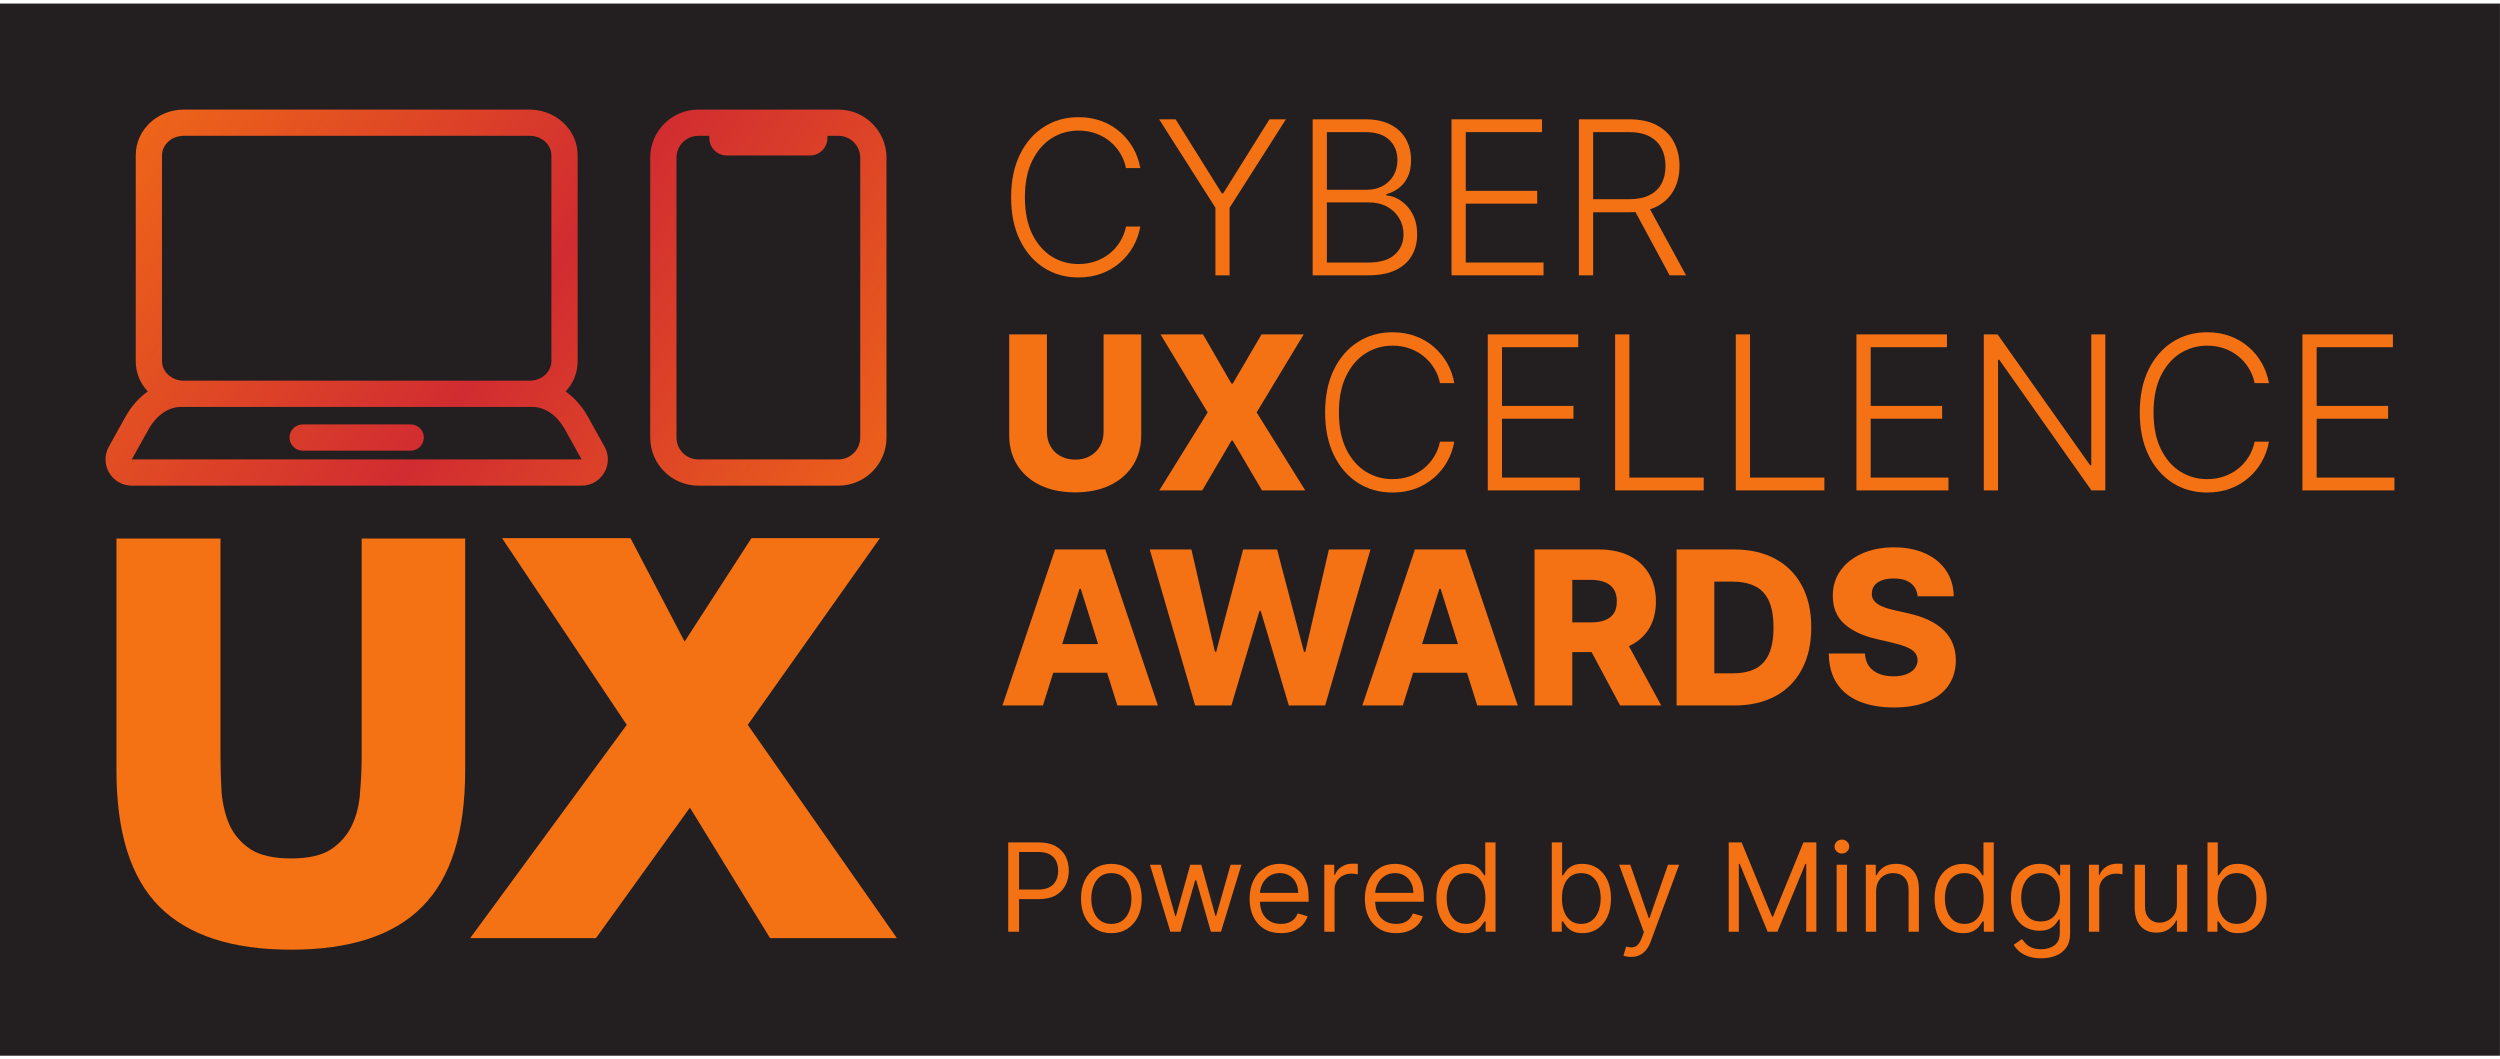 <svg width="616" height="261" viewBox="0 0 616 261" fill="none" xmlns="http://www.w3.org/2000/svg">
<rect width="615.986" height="259.252" transform="translate(0 0.874)" fill="#231F20"/>
<path fill-rule="evenodd" clip-rule="evenodd" d="M123.699 132.594L154.432 178.605L115.852 231.153H146.847L169.995 198.997L189.743 231.153H221L184.25 178.605L216.815 132.594H185.166L168.687 158.083L155.348 132.594H123.699ZM54.328 186.289V132.696H28.695V189.818C28.695 205.156 32.226 216.354 39.288 223.412C46.351 230.471 57.162 234 71.722 234C86.282 234 97.05 230.471 104.025 223.412C111.087 216.354 114.618 205.156 114.618 189.818V132.696H89.116V186.289C89.116 189.165 88.985 192.128 88.724 195.178C88.549 198.141 87.895 200.842 86.762 203.282C85.629 205.722 83.885 207.726 81.531 209.295C79.264 210.776 75.994 211.517 71.722 211.517C67.45 211.517 64.137 210.776 61.783 209.295C59.429 207.726 57.685 205.722 56.551 203.282C55.505 200.842 54.851 198.141 54.59 195.178C54.415 192.128 54.328 189.165 54.328 186.289Z" fill="#F47114"/>
<path fill-rule="evenodd" clip-rule="evenodd" d="M45.308 27C38.976 27 33.449 31.836 33.449 38.269V89C33.449 91.915 34.584 94.502 36.414 96.459C34.202 98.015 32.316 100.177 30.894 102.736L26.823 110.059C24.428 114.369 27.546 119.664 32.478 119.664L143.303 119.664C148.235 119.664 151.353 114.369 148.958 110.06L144.887 102.736C143.465 100.177 141.579 98.015 139.367 96.46C141.197 94.502 142.332 91.915 142.332 89V38.269C142.332 31.836 136.805 27 130.473 27H45.308ZM130.473 93.804C133.667 93.804 135.863 91.444 135.863 89V38.269C135.863 35.825 133.667 33.465 130.473 33.465H45.308C42.114 33.465 39.918 35.825 39.918 38.269V89C39.918 91.444 42.114 93.804 45.308 93.804H130.473ZM45.308 100.269H44.55C41.737 100.269 38.671 102.056 36.548 105.876L32.478 113.199L143.303 113.199L139.233 105.876C137.11 102.056 134.044 100.269 131.231 100.269L130.473 100.269H45.308ZM71.521 106.789C71.962 105.469 73.197 104.579 74.588 104.579H101.192C102.583 104.579 103.818 105.469 104.259 106.789C104.957 108.882 103.399 111.044 101.192 111.044H74.588C72.381 111.044 70.823 108.882 71.521 106.789ZM160.216 38.852C160.216 32.306 165.525 27 172.075 27H206.572C213.121 27 218.43 32.306 218.43 38.852V107.812C218.43 114.358 213.121 119.664 206.572 119.664H172.075C165.525 119.664 160.216 114.358 160.216 107.812V38.852ZM172.075 33.465C169.098 33.465 166.684 35.877 166.684 38.852V107.812C166.684 110.787 169.098 113.199 172.075 113.199H206.572C209.549 113.199 211.962 110.787 211.962 107.812V38.852C211.962 35.877 209.549 33.465 206.572 33.465H203.877V34.004C203.877 36.384 201.946 38.314 199.565 38.314H179.082C176.7 38.314 174.77 36.384 174.77 34.004V33.465H172.075Z" fill="url(#paint0_linear_230_7811)"/>
<path d="M472.498 146.914C472.373 145.538 471.816 144.468 470.827 143.705C469.851 142.929 468.456 142.541 466.642 142.541C465.441 142.541 464.44 142.698 463.639 143.01C462.838 143.323 462.237 143.755 461.837 144.306C461.437 144.844 461.23 145.463 461.218 146.164C461.193 146.739 461.305 147.246 461.555 147.684C461.818 148.122 462.194 148.51 462.682 148.848C463.182 149.173 463.783 149.461 464.483 149.711C465.184 149.961 465.972 150.18 466.848 150.368L470.152 151.119C472.053 151.531 473.73 152.082 475.182 152.77C476.646 153.458 477.872 154.278 478.86 155.229C479.861 156.18 480.618 157.275 481.131 158.513C481.644 159.752 481.907 161.141 481.92 162.68C481.907 165.108 481.294 167.191 480.08 168.93C478.867 170.669 477.121 172.002 474.844 172.928C472.579 173.854 469.845 174.317 466.642 174.317C463.426 174.317 460.623 173.835 458.233 172.872C455.844 171.908 453.985 170.444 452.659 168.48C451.333 166.515 450.651 164.032 450.613 161.029H459.51C459.585 162.267 459.916 163.3 460.504 164.125C461.093 164.951 461.9 165.577 462.926 166.002C463.964 166.428 465.165 166.64 466.529 166.64C467.78 166.64 468.844 166.471 469.72 166.134C470.608 165.796 471.29 165.327 471.766 164.726C472.241 164.125 472.485 163.437 472.498 162.661C472.485 161.936 472.26 161.316 471.822 160.803C471.384 160.278 470.708 159.827 469.795 159.452C468.894 159.064 467.743 158.707 466.342 158.382L462.325 157.444C458.997 156.68 456.375 155.448 454.461 153.746C452.546 152.032 451.595 149.717 451.608 146.802C451.595 144.424 452.234 142.341 453.522 140.552C454.811 138.762 456.594 137.367 458.872 136.366C461.149 135.365 463.745 134.865 466.661 134.865C469.639 134.865 472.222 135.372 474.412 136.385C476.614 137.386 478.322 138.794 479.536 140.608C480.75 142.422 481.369 144.524 481.394 146.914H472.498Z" fill="#F47114"/>
<path d="M427.321 173.829H413.113V135.39H427.302C431.219 135.39 434.591 136.16 437.419 137.699C440.259 139.225 442.449 141.428 443.988 144.306C445.527 147.171 446.296 150.599 446.296 154.591C446.296 158.595 445.527 162.036 443.988 164.914C442.461 167.792 440.278 170 437.437 171.539C434.597 173.066 431.225 173.829 427.321 173.829ZM422.404 165.908H426.964C429.117 165.908 430.937 165.546 432.426 164.82C433.928 164.082 435.06 162.887 435.823 161.235C436.599 159.571 436.987 157.356 436.987 154.591C436.987 151.826 436.599 149.623 435.823 147.984C435.048 146.333 433.903 145.144 432.389 144.418C430.887 143.68 429.035 143.311 426.833 143.311H422.404V165.908Z" fill="#F47114"/>
<path d="M378.119 173.829V135.39H393.997C396.875 135.39 399.359 135.91 401.448 136.948C403.55 137.974 405.171 139.451 406.309 141.378C407.448 143.292 408.017 145.563 408.017 148.191C408.017 150.856 407.436 153.121 406.272 154.985C405.108 156.837 403.457 158.251 401.317 159.227C399.177 160.19 396.643 160.672 393.716 160.672H383.674V153.352H391.989C393.39 153.352 394.56 153.171 395.499 152.808C396.45 152.432 397.169 151.869 397.657 151.119C398.145 150.355 398.389 149.379 398.389 148.191C398.389 147.002 398.145 146.02 397.657 145.244C397.169 144.456 396.45 143.868 395.499 143.48C394.548 143.079 393.378 142.879 391.989 142.879H387.409V173.829H378.119ZM399.759 156.261L409.331 173.829H399.196L389.812 156.261H399.759Z" fill="#F47114"/>
<path d="M345.658 173.829H335.673L348.642 135.39H361.011L373.98 173.829H363.995L354.967 145.075H354.667L345.658 173.829ZM344.326 158.701H365.196V165.758H344.326V158.701Z" fill="#F47114"/>
<path d="M294.48 173.829L283.294 135.39H293.561L299.36 160.578H299.679L306.305 135.39H314.676L321.301 160.634H321.62L327.438 135.39H337.686L326.519 173.829H317.566L310.64 150.518H310.34L303.414 173.829H294.48Z" fill="#F47114"/>
<path d="M256.985 173.829H247L259.969 135.39H272.338L285.307 173.829H275.322L266.294 145.075H265.994L256.985 173.829ZM255.652 158.701H276.523V165.758H255.652V158.701Z" fill="#F47114"/>
<path d="M567.313 120.834V82.395H589.611V85.548H570.823V100.019H588.428V103.172H570.823V117.68H589.986V120.834H567.313Z" fill="#F47114"/>
<path d="M559.069 94.407H555.54C555.278 93.093 554.802 91.879 554.114 90.766C553.438 89.64 552.587 88.657 551.561 87.819C550.535 86.981 549.372 86.33 548.07 85.867C546.769 85.404 545.361 85.173 543.847 85.173C541.42 85.173 539.205 85.805 537.203 87.068C535.214 88.332 533.618 90.19 532.417 92.643C531.229 95.083 530.634 98.073 530.634 101.614C530.634 105.18 531.229 108.183 532.417 110.623C533.618 113.063 535.214 114.915 537.203 116.179C539.205 117.43 541.42 118.056 543.847 118.056C545.361 118.056 546.769 117.824 548.07 117.361C549.372 116.898 550.535 116.254 551.561 115.428C552.587 114.59 553.438 113.608 554.114 112.481C554.802 111.355 555.278 110.135 555.54 108.821H559.069C558.756 110.586 558.168 112.231 557.305 113.758C556.454 115.272 555.365 116.598 554.039 117.737C552.725 118.875 551.211 119.764 549.497 120.402C547.783 121.04 545.9 121.359 543.847 121.359C540.619 121.359 537.754 120.552 535.251 118.938C532.749 117.311 530.784 115.021 529.358 112.068C527.944 109.116 527.237 105.631 527.237 101.614C527.237 97.598 527.944 94.113 529.358 91.16C530.784 88.207 532.749 85.924 535.251 84.309C537.754 82.683 540.619 81.87 543.847 81.87C545.9 81.87 547.783 82.189 549.497 82.827C551.211 83.452 552.725 84.341 554.039 85.492C555.365 86.63 556.454 87.957 557.305 89.471C558.168 90.985 558.756 92.63 559.069 94.407Z" fill="#F47114"/>
<path d="M518.744 82.395V120.834H515.328L492.618 88.645H492.318V120.834H488.808V82.395H492.205L514.99 114.621H515.291V82.395H518.744Z" fill="#F47114"/>
<path d="M457.426 120.834V82.395H479.724V85.548H460.936V100.019H478.541V103.172H460.936V117.68H480.099V120.834H457.426Z" fill="#F47114"/>
<path d="M427.697 120.834V82.395H431.206V117.68H449.525V120.834H427.697Z" fill="#F47114"/>
<path d="M397.967 120.834V82.395H401.477V117.68H419.795V120.834H397.967Z" fill="#F47114"/>
<path d="M366.585 120.834V82.395H388.883V85.548H370.095V100.019H387.7V103.172H370.095V117.68H389.258V120.834H366.585Z" fill="#F47114"/>
<path d="M358.341 94.407H354.813C354.55 93.093 354.074 91.879 353.386 90.766C352.711 89.64 351.86 88.657 350.834 87.819C349.808 86.981 348.644 86.33 347.343 85.867C346.041 85.404 344.634 85.173 343.12 85.173C340.692 85.173 338.478 85.805 336.476 87.068C334.486 88.332 332.891 90.19 331.689 92.643C330.501 95.083 329.906 98.073 329.906 101.614C329.906 105.18 330.501 108.183 331.689 110.623C332.891 113.063 334.486 114.915 336.476 116.179C338.478 117.43 340.692 118.056 343.12 118.056C344.634 118.056 346.041 117.824 347.343 117.361C348.644 116.898 349.808 116.254 350.834 115.428C351.86 114.59 352.711 113.608 353.386 112.481C354.074 111.355 354.55 110.135 354.813 108.821H358.341C358.028 110.586 357.44 112.231 356.577 113.758C355.726 115.272 354.637 116.598 353.311 117.737C351.997 118.875 350.483 119.764 348.769 120.402C347.055 121.04 345.172 121.359 343.12 121.359C339.891 121.359 337.026 120.552 334.524 118.938C332.021 117.311 330.057 115.021 328.63 112.068C327.216 109.116 326.509 105.631 326.509 101.614C326.509 97.598 327.216 94.113 328.63 91.16C330.057 88.207 332.021 85.924 334.524 84.309C337.026 82.683 339.891 81.87 343.12 81.87C345.172 81.87 347.055 82.189 348.769 82.827C350.483 83.452 351.997 84.341 353.311 85.492C354.637 86.63 355.726 87.957 356.577 89.471C357.44 90.985 358.028 92.63 358.341 94.407Z" fill="#F47114"/>
<path d="M296.423 82.395L303.442 94.538H303.743L310.837 82.395H321.235L309.636 101.614L321.61 120.834H310.95L303.743 108.559H303.442L296.235 120.834H285.649L297.568 101.614L285.95 82.395H296.423Z" fill="#F47114"/>
<path d="M271.925 82.395H281.196V107.189C281.196 110.054 280.515 112.55 279.151 114.677C277.787 116.792 275.885 118.431 273.445 119.595C271.005 120.746 268.171 121.322 264.943 121.322C261.677 121.322 258.824 120.746 256.384 119.595C253.944 118.431 252.049 116.792 250.697 114.677C249.346 112.55 248.67 110.054 248.67 107.189V82.395H257.961V106.382C257.961 107.708 258.249 108.89 258.824 109.929C259.412 110.967 260.232 111.781 261.283 112.369C262.334 112.957 263.554 113.251 264.943 113.251C266.332 113.251 267.545 112.957 268.584 112.369C269.635 111.781 270.454 110.967 271.043 109.929C271.631 108.89 271.925 107.708 271.925 106.382V82.395Z" fill="#F47114"/>
<path d="M389.038 67.838V29.4H401.444C404.172 29.4 406.449 29.894 408.276 30.882C410.115 31.858 411.498 33.216 412.424 34.955C413.362 36.682 413.831 38.665 413.831 40.905C413.831 43.145 413.362 45.122 412.424 46.836C411.498 48.55 410.121 49.889 408.294 50.852C406.468 51.816 404.203 52.298 401.5 52.298H390.933V49.088H401.406C403.408 49.088 405.072 48.757 406.399 48.093C407.738 47.43 408.732 46.486 409.383 45.259C410.046 44.033 410.378 42.582 410.378 40.905C410.378 39.228 410.046 37.764 409.383 36.513C408.72 35.249 407.719 34.273 406.38 33.585C405.054 32.897 403.377 32.553 401.35 32.553H392.547V67.838H389.038ZM405.986 50.496L415.445 67.838H411.391L402.026 50.496H405.986Z" fill="#F47114"/>
<path d="M357.656 67.838V29.4H379.954V32.553H361.166V47.024H378.771V50.177H361.166V64.685H380.329V67.838H357.656Z" fill="#F47114"/>
<path d="M323.436 67.838V29.4H336.405C338.908 29.4 340.991 29.838 342.655 30.713C344.332 31.589 345.589 32.784 346.428 34.298C347.266 35.812 347.685 37.533 347.685 39.46C347.685 41.061 347.416 42.431 346.878 43.57C346.34 44.709 345.608 45.628 344.682 46.329C343.756 47.03 342.724 47.537 341.585 47.849V48.15C342.824 48.237 344.025 48.675 345.189 49.464C346.352 50.239 347.31 51.328 348.06 52.729C348.811 54.131 349.187 55.807 349.187 57.759C349.187 59.699 348.755 61.432 347.892 62.958C347.028 64.472 345.702 65.667 343.913 66.543C342.136 67.406 339.871 67.838 337.118 67.838H323.436ZM326.946 64.685H337.118C340.084 64.685 342.273 64.028 343.687 62.714C345.114 61.401 345.827 59.749 345.827 57.759C345.827 56.295 345.47 54.969 344.757 53.78C344.056 52.579 343.062 51.628 341.773 50.928C340.497 50.227 338.995 49.876 337.268 49.876H326.946V64.685ZM326.946 46.761H336.724C338.238 46.761 339.564 46.448 340.703 45.822C341.842 45.197 342.73 44.333 343.368 43.232C344.006 42.131 344.325 40.874 344.325 39.46C344.325 37.42 343.662 35.762 342.336 34.486C341.01 33.197 339.033 32.553 336.405 32.553H326.946V46.761Z" fill="#F47114"/>
<path d="M285.612 29.4H289.666L301.059 47.643H301.397L312.79 29.4H316.844L302.973 51.19V67.838H299.482V51.19L285.612 29.4Z" fill="#F47114"/>
<path d="M280.972 41.412H277.443C277.18 40.098 276.705 38.884 276.017 37.771C275.341 36.644 274.49 35.662 273.464 34.824C272.438 33.986 271.274 33.335 269.973 32.872C268.672 32.409 267.264 32.178 265.75 32.178C263.323 32.178 261.108 32.809 259.106 34.073C257.116 35.337 255.521 37.195 254.32 39.647C253.131 42.087 252.537 45.078 252.537 48.619C252.537 52.185 253.131 55.188 254.32 57.628C255.521 60.068 257.116 61.92 259.106 63.184C261.108 64.435 263.323 65.06 265.75 65.06C267.264 65.06 268.672 64.829 269.973 64.366C271.274 63.903 272.438 63.259 273.464 62.433C274.49 61.594 275.341 60.612 276.017 59.486C276.705 58.36 277.18 57.14 277.443 55.826H280.972C280.659 57.59 280.071 59.236 279.207 60.762C278.356 62.276 277.268 63.603 275.941 64.741C274.628 65.88 273.114 66.768 271.399 67.406C269.685 68.045 267.802 68.364 265.75 68.364C262.522 68.364 259.656 67.557 257.154 65.942C254.651 64.316 252.687 62.026 251.261 59.073C249.847 56.12 249.14 52.635 249.14 48.619C249.14 44.602 249.847 41.118 251.261 38.165C252.687 35.212 254.651 32.928 257.154 31.314C259.656 29.688 262.522 28.874 265.75 28.874C267.802 28.874 269.685 29.193 271.399 29.831C273.114 30.457 274.628 31.345 275.941 32.496C277.268 33.635 278.356 34.962 279.207 36.475C280.071 37.989 280.659 39.635 280.972 41.412Z" fill="#F47114"/>
<path d="M543.924 229.587V207.563H546.462V215.693H546.677C546.864 215.407 547.122 215.041 547.452 214.596C547.789 214.145 548.269 213.743 548.893 213.392C549.524 213.034 550.377 212.854 551.452 212.854C552.843 212.854 554.069 213.202 555.13 213.897C556.191 214.593 557.019 215.579 557.614 216.855C558.209 218.131 558.507 219.636 558.507 221.371C558.507 223.121 558.209 224.637 557.614 225.92C557.019 227.196 556.195 228.186 555.141 228.888C554.087 229.584 552.872 229.932 551.495 229.932C550.434 229.932 549.584 229.756 548.946 229.405C548.308 229.046 547.817 228.641 547.473 228.189C547.129 227.731 546.864 227.351 546.677 227.05H546.376V229.587H543.924ZM546.419 221.328C546.419 222.576 546.602 223.676 546.968 224.63C547.333 225.576 547.867 226.318 548.57 226.856C549.273 227.386 550.133 227.652 551.151 227.652C552.212 227.652 553.097 227.372 553.807 226.813C554.524 226.247 555.062 225.487 555.42 224.533C555.786 223.572 555.969 222.504 555.969 221.328C555.969 220.167 555.789 219.12 555.431 218.188C555.08 217.249 554.546 216.507 553.829 215.962C553.119 215.41 552.226 215.134 551.151 215.134C550.119 215.134 549.251 215.396 548.549 215.919C547.846 216.435 547.315 217.159 546.957 218.091C546.598 219.016 546.419 220.095 546.419 221.328Z" fill="#F47114"/>
<path d="M536.394 222.834V213.069H538.932V229.587H536.394V226.791H536.222C535.835 227.63 535.232 228.344 534.415 228.931C533.598 229.512 532.566 229.803 531.318 229.803C530.286 229.803 529.368 229.577 528.565 229.125C527.762 228.666 527.131 227.978 526.672 227.06C526.214 226.135 525.984 224.97 525.984 223.565V213.069H528.522V223.393C528.522 224.598 528.859 225.558 529.533 226.275C530.214 226.992 531.081 227.351 532.135 227.351C532.766 227.351 533.408 227.189 534.06 226.867C534.72 226.544 535.272 226.049 535.716 225.383C536.168 224.716 536.394 223.866 536.394 222.834Z" fill="#F47114"/>
<path d="M514.717 229.587V213.069H517.169V215.564H517.341C517.642 214.747 518.187 214.084 518.975 213.575C519.764 213.066 520.653 212.811 521.642 212.811C521.829 212.811 522.062 212.815 522.341 212.822C522.621 212.829 522.832 212.84 522.976 212.854V215.435C522.89 215.414 522.693 215.381 522.384 215.338C522.083 215.288 521.764 215.263 521.427 215.263C520.624 215.263 519.907 215.432 519.276 215.769C518.653 216.098 518.158 216.557 517.792 217.145C517.434 217.726 517.255 218.389 517.255 219.135V229.587H514.717Z" fill="#F47114"/>
<path d="M502.93 236.126C501.705 236.126 500.651 235.968 499.769 235.653C498.887 235.344 498.152 234.936 497.564 234.427C496.984 233.925 496.521 233.387 496.177 232.814L498.199 231.394C498.428 231.695 498.719 232.039 499.07 232.426C499.421 232.821 499.901 233.161 500.511 233.448C501.127 233.742 501.934 233.889 502.93 233.889C504.264 233.889 505.364 233.566 506.232 232.921C507.099 232.276 507.533 231.265 507.533 229.889V226.533H507.318C507.132 226.834 506.866 227.207 506.522 227.652C506.185 228.089 505.698 228.48 505.06 228.824C504.429 229.161 503.576 229.329 502.5 229.329C501.167 229.329 499.97 229.014 498.909 228.383C497.855 227.752 497.019 226.834 496.403 225.63C495.793 224.426 495.489 222.963 495.489 221.242C495.489 219.55 495.786 218.077 496.381 216.823C496.976 215.561 497.804 214.586 498.865 213.897C499.927 213.202 501.152 212.854 502.543 212.854C503.619 212.854 504.472 213.034 505.103 213.392C505.741 213.743 506.228 214.145 506.565 214.596C506.909 215.041 507.175 215.407 507.361 215.693H507.619V213.069H510.071V230.061C510.071 231.48 509.748 232.634 509.103 233.523C508.465 234.42 507.605 235.075 506.522 235.491C505.447 235.914 504.25 236.126 502.93 236.126ZM502.844 227.049C503.862 227.049 504.723 226.816 505.425 226.35C506.128 225.884 506.662 225.214 507.028 224.339C507.393 223.465 507.576 222.418 507.576 221.199C507.576 220.009 507.397 218.959 507.038 218.048C506.68 217.138 506.149 216.425 505.447 215.908C504.744 215.392 503.877 215.134 502.844 215.134C501.769 215.134 500.873 215.407 500.156 215.951C499.446 216.496 498.912 217.228 498.554 218.145C498.202 219.063 498.027 220.081 498.027 221.199C498.027 222.346 498.206 223.361 498.564 224.243C498.93 225.117 499.468 225.806 500.177 226.307C500.894 226.802 501.783 227.049 502.844 227.049Z" fill="#F47114"/>
<path d="M483.692 229.932C482.315 229.932 481.1 229.584 480.046 228.888C478.992 228.186 478.168 227.196 477.573 225.92C476.978 224.637 476.68 223.121 476.68 221.371C476.68 219.636 476.978 218.131 477.573 216.855C478.168 215.579 478.996 214.593 480.057 213.897C481.118 213.202 482.344 212.854 483.735 212.854C484.81 212.854 485.66 213.034 486.283 213.392C486.914 213.743 487.395 214.145 487.724 214.596C488.061 215.041 488.323 215.407 488.509 215.693H488.725V207.563H491.262V229.587H488.811V227.05H488.509C488.323 227.351 488.058 227.731 487.714 228.189C487.37 228.641 486.878 229.046 486.24 229.405C485.602 229.756 484.753 229.932 483.692 229.932ZM484.036 227.652C485.054 227.652 485.914 227.386 486.617 226.856C487.319 226.318 487.853 225.576 488.219 224.63C488.585 223.676 488.768 222.576 488.768 221.328C488.768 220.095 488.588 219.016 488.23 218.091C487.871 217.159 487.341 216.435 486.638 215.919C485.936 215.396 485.068 215.134 484.036 215.134C482.96 215.134 482.064 215.41 481.347 215.962C480.638 216.507 480.103 217.249 479.745 218.188C479.394 219.12 479.218 220.167 479.218 221.328C479.218 222.504 479.397 223.572 479.756 224.533C480.121 225.487 480.659 226.247 481.369 226.813C482.086 227.372 482.975 227.652 484.036 227.652Z" fill="#F47114"/>
<path d="M462.278 219.651V229.587H459.74V213.069H462.192V215.65H462.407C462.794 214.812 463.382 214.138 464.171 213.629C464.959 213.112 465.977 212.854 467.225 212.854C468.343 212.854 469.322 213.084 470.161 213.543C470.999 213.994 471.652 214.682 472.118 215.607C472.584 216.525 472.817 217.686 472.817 219.092V229.587H470.279V219.264C470.279 217.966 469.942 216.955 469.268 216.231C468.594 215.5 467.669 215.134 466.493 215.134C465.683 215.134 464.959 215.31 464.321 215.661C463.69 216.012 463.192 216.525 462.826 217.199C462.461 217.873 462.278 218.69 462.278 219.651Z" fill="#F47114"/>
<path d="M452.554 229.587V213.069H455.091V229.587H452.554ZM453.844 210.316C453.349 210.316 452.923 210.148 452.564 209.811C452.213 209.474 452.037 209.069 452.037 208.596C452.037 208.123 452.213 207.718 452.564 207.381C452.923 207.044 453.349 206.875 453.844 206.875C454.339 206.875 454.762 207.044 455.113 207.381C455.471 207.718 455.651 208.123 455.651 208.596C455.651 209.069 455.471 209.474 455.113 209.811C454.762 210.148 454.339 210.316 453.844 210.316Z" fill="#F47114"/>
<path d="M425.957 207.563H429.14L436.624 225.845H436.883L444.367 207.563H447.55V229.587H445.056V212.854H444.84L437.958 229.587H435.549L428.667 212.854H428.451V229.587H425.957V207.563Z" fill="#F47114"/>
<path d="M401.873 235.782C401.443 235.782 401.06 235.746 400.723 235.674C400.386 235.61 400.153 235.545 400.024 235.481L400.669 233.244C401.285 233.401 401.83 233.459 402.303 233.416C402.777 233.373 403.196 233.161 403.562 232.781C403.934 232.409 404.275 231.803 404.583 230.964L405.056 229.673L398.948 213.069H401.701L406.261 226.232H406.433L410.993 213.069H413.746L406.734 231.996C406.419 232.849 406.028 233.556 405.562 234.115C405.096 234.681 404.555 235.101 403.938 235.373C403.329 235.645 402.64 235.782 401.873 235.782Z" fill="#F47114"/>
<path d="M382.365 229.587V207.563H384.903V215.693H385.118C385.305 215.407 385.563 215.041 385.893 214.596C386.23 214.145 386.71 213.743 387.334 213.392C387.965 213.034 388.818 212.854 389.893 212.854C391.284 212.854 392.51 213.202 393.571 213.897C394.632 214.593 395.46 215.579 396.055 216.855C396.65 218.131 396.948 219.636 396.948 221.371C396.948 223.121 396.65 224.637 396.055 225.92C395.46 227.196 394.636 228.186 393.582 228.888C392.528 229.584 391.313 229.932 389.936 229.932C388.875 229.932 388.026 229.756 387.388 229.405C386.749 229.046 386.258 228.641 385.914 228.189C385.57 227.731 385.305 227.351 385.118 227.05H384.817V229.587H382.365ZM384.86 221.328C384.86 222.576 385.043 223.676 385.409 224.63C385.774 225.576 386.309 226.318 387.011 226.856C387.714 227.386 388.574 227.652 389.592 227.652C390.653 227.652 391.539 227.372 392.248 226.813C392.965 226.247 393.503 225.487 393.861 224.533C394.227 223.572 394.41 222.504 394.41 221.328C394.41 220.167 394.231 219.12 393.872 218.188C393.521 217.249 392.987 216.507 392.27 215.962C391.56 215.41 390.668 215.134 389.592 215.134C388.56 215.134 387.692 215.396 386.99 215.919C386.287 216.435 385.757 217.159 385.398 218.091C385.04 219.016 384.86 220.095 384.86 221.328Z" fill="#F47114"/>
<path d="M360.933 229.932C359.556 229.932 358.341 229.584 357.287 228.888C356.233 228.186 355.409 227.196 354.814 225.92C354.219 224.637 353.921 223.121 353.921 221.371C353.921 219.636 354.219 218.131 354.814 216.855C355.409 215.579 356.237 214.593 357.298 213.897C358.359 213.202 359.585 212.854 360.976 212.854C362.051 212.854 362.901 213.034 363.525 213.392C364.156 213.743 364.636 214.145 364.966 214.596C365.303 215.041 365.564 215.407 365.751 215.693H365.966V207.563H368.504V229.587H366.052V227.05H365.751C365.564 227.351 365.299 227.731 364.955 228.189C364.611 228.641 364.12 229.046 363.482 229.405C362.844 229.756 361.994 229.932 360.933 229.932ZM361.277 227.652C362.295 227.652 363.155 227.386 363.858 226.856C364.561 226.318 365.095 225.576 365.46 224.63C365.826 223.676 366.009 222.576 366.009 221.328C366.009 220.095 365.83 219.016 365.471 218.091C365.113 217.159 364.582 216.435 363.88 215.919C363.177 215.396 362.309 215.134 361.277 215.134C360.202 215.134 359.306 215.41 358.589 215.962C357.879 216.507 357.345 217.249 356.986 218.188C356.635 219.12 356.459 220.167 356.459 221.328C356.459 222.504 356.639 223.572 356.997 224.533C357.363 225.487 357.9 226.247 358.61 226.813C359.327 227.372 360.216 227.652 361.277 227.652Z" fill="#F47114"/>
<path d="M343.995 229.932C342.404 229.932 341.031 229.58 339.877 228.878C338.73 228.168 337.844 227.179 337.22 225.91C336.604 224.633 336.296 223.149 336.296 221.457C336.296 219.765 336.604 218.274 337.22 216.984C337.844 215.686 338.712 214.675 339.823 213.951C340.941 213.22 342.246 212.854 343.737 212.854C344.598 212.854 345.447 212.998 346.286 213.284C347.125 213.571 347.888 214.037 348.577 214.682C349.265 215.321 349.813 216.167 350.222 217.22C350.631 218.274 350.835 219.572 350.835 221.113V222.189H338.102V219.995H348.254C348.254 219.063 348.068 218.231 347.695 217.5C347.329 216.769 346.806 216.192 346.125 215.769C345.451 215.346 344.655 215.134 343.737 215.134C342.727 215.134 341.852 215.385 341.113 215.887C340.382 216.382 339.819 217.027 339.425 217.823C339.031 218.618 338.834 219.472 338.834 220.382V221.845C338.834 223.092 339.049 224.15 339.479 225.017C339.916 225.877 340.522 226.533 341.296 226.985C342.071 227.429 342.97 227.652 343.995 227.652C344.662 227.652 345.264 227.559 345.802 227.372C346.347 227.179 346.817 226.892 347.211 226.512C347.605 226.125 347.91 225.644 348.125 225.071L350.577 225.759C350.319 226.591 349.885 227.322 349.276 227.953C348.666 228.577 347.913 229.064 347.017 229.415C346.121 229.759 345.114 229.932 343.995 229.932Z" fill="#F47114"/>
<path d="M326.305 229.587V213.069H328.757V215.564H328.929C329.23 214.747 329.775 214.084 330.564 213.575C331.353 213.066 332.242 212.811 333.231 212.811C333.417 212.811 333.65 212.815 333.93 212.822C334.21 212.829 334.421 212.84 334.564 212.854V215.435C334.478 215.414 334.281 215.381 333.973 215.338C333.672 215.288 333.353 215.263 333.016 215.263C332.213 215.263 331.496 215.432 330.865 215.769C330.241 216.098 329.747 216.557 329.381 217.145C329.023 217.726 328.843 218.389 328.843 219.135V229.587H326.305Z" fill="#F47114"/>
<path d="M315.605 229.932C314.013 229.932 312.641 229.58 311.486 228.878C310.339 228.168 309.454 227.179 308.83 225.91C308.214 224.633 307.905 223.149 307.905 221.457C307.905 219.765 308.214 218.274 308.83 216.984C309.454 215.686 310.321 214.675 311.433 213.951C312.551 213.22 313.856 212.854 315.347 212.854C316.207 212.854 317.057 212.998 317.896 213.284C318.734 213.571 319.498 214.037 320.186 214.682C320.875 215.321 321.423 216.167 321.832 217.22C322.24 218.274 322.445 219.572 322.445 221.113V222.189H309.712V219.995H319.864C319.864 219.063 319.677 218.231 319.304 217.5C318.939 216.769 318.415 216.192 317.734 215.769C317.06 215.346 316.265 215.134 315.347 215.134C314.336 215.134 313.461 215.385 312.723 215.887C311.992 216.382 311.429 217.027 311.035 217.823C310.64 218.618 310.443 219.472 310.443 220.382V221.845C310.443 223.092 310.658 224.15 311.088 225.017C311.526 225.877 312.132 226.533 312.906 226.985C313.68 227.429 314.58 227.652 315.605 227.652C316.272 227.652 316.874 227.559 317.412 227.372C317.957 227.179 318.426 226.892 318.821 226.512C319.215 226.125 319.52 225.644 319.735 225.071L322.186 225.759C321.928 226.591 321.495 227.322 320.885 227.953C320.276 228.577 319.523 229.064 318.627 229.415C317.731 229.759 316.723 229.932 315.605 229.932Z" fill="#F47114"/>
<path d="M288.379 229.587L283.346 213.069H286.013L289.583 225.716H289.756L293.283 213.069H295.993L299.477 225.673H299.649L303.219 213.069H305.886L300.854 229.587H298.359L294.745 216.898H294.487L290.874 229.587H288.379Z" fill="#F47114"/>
<path d="M273.839 229.932C272.348 229.932 271.04 229.577 269.914 228.867C268.796 228.157 267.921 227.164 267.29 225.888C266.667 224.612 266.355 223.121 266.355 221.414C266.355 219.694 266.667 218.192 267.29 216.909C267.921 215.625 268.796 214.629 269.914 213.919C271.04 213.209 272.348 212.854 273.839 212.854C275.331 212.854 276.635 213.209 277.754 213.919C278.879 214.629 279.754 215.625 280.378 216.909C281.009 218.192 281.324 219.694 281.324 221.414C281.324 223.121 281.009 224.612 280.378 225.888C279.754 227.164 278.879 228.157 277.754 228.867C276.635 229.577 275.331 229.932 273.839 229.932ZM273.839 227.652C274.972 227.652 275.904 227.361 276.635 226.781C277.367 226.2 277.908 225.436 278.259 224.49C278.611 223.544 278.786 222.518 278.786 221.414C278.786 220.31 278.611 219.282 278.259 218.328C277.908 217.375 277.367 216.604 276.635 216.016C275.904 215.428 274.972 215.134 273.839 215.134C272.707 215.134 271.775 215.428 271.043 216.016C270.312 216.604 269.771 217.375 269.42 218.328C269.068 219.282 268.893 220.31 268.893 221.414C268.893 222.518 269.068 223.544 269.42 224.49C269.771 225.436 270.312 226.2 271.043 226.781C271.775 227.361 272.707 227.652 273.839 227.652Z" fill="#F47114"/>
<path d="M248.428 229.587V207.563H255.87C257.598 207.563 259.01 207.875 260.107 208.499C261.211 209.116 262.028 209.951 262.559 211.005C263.089 212.059 263.355 213.234 263.355 214.532C263.355 215.83 263.089 217.009 262.559 218.07C262.036 219.131 261.225 219.977 260.128 220.608C259.032 221.232 257.626 221.543 255.913 221.543H250.579V219.178H255.827C257.01 219.178 257.96 218.973 258.677 218.565C259.394 218.156 259.913 217.604 260.236 216.909C260.566 216.206 260.731 215.414 260.731 214.532C260.731 213.65 260.566 212.861 260.236 212.166C259.913 211.471 259.39 210.926 258.666 210.531C257.942 210.13 256.981 209.929 255.784 209.929H251.095V229.587H248.428Z" fill="#F47114"/>
<defs>
<linearGradient id="paint0_linear_230_7811" x1="18.633" y1="14.988" x2="221.348" y2="162.47" gradientUnits="userSpaceOnUse">
<stop stop-color="#F47114"/>
<stop offset="0.5" stop-color="#D12C31"/>
<stop offset="1" stop-color="#F47114"/>
</linearGradient>
</defs>
</svg>
